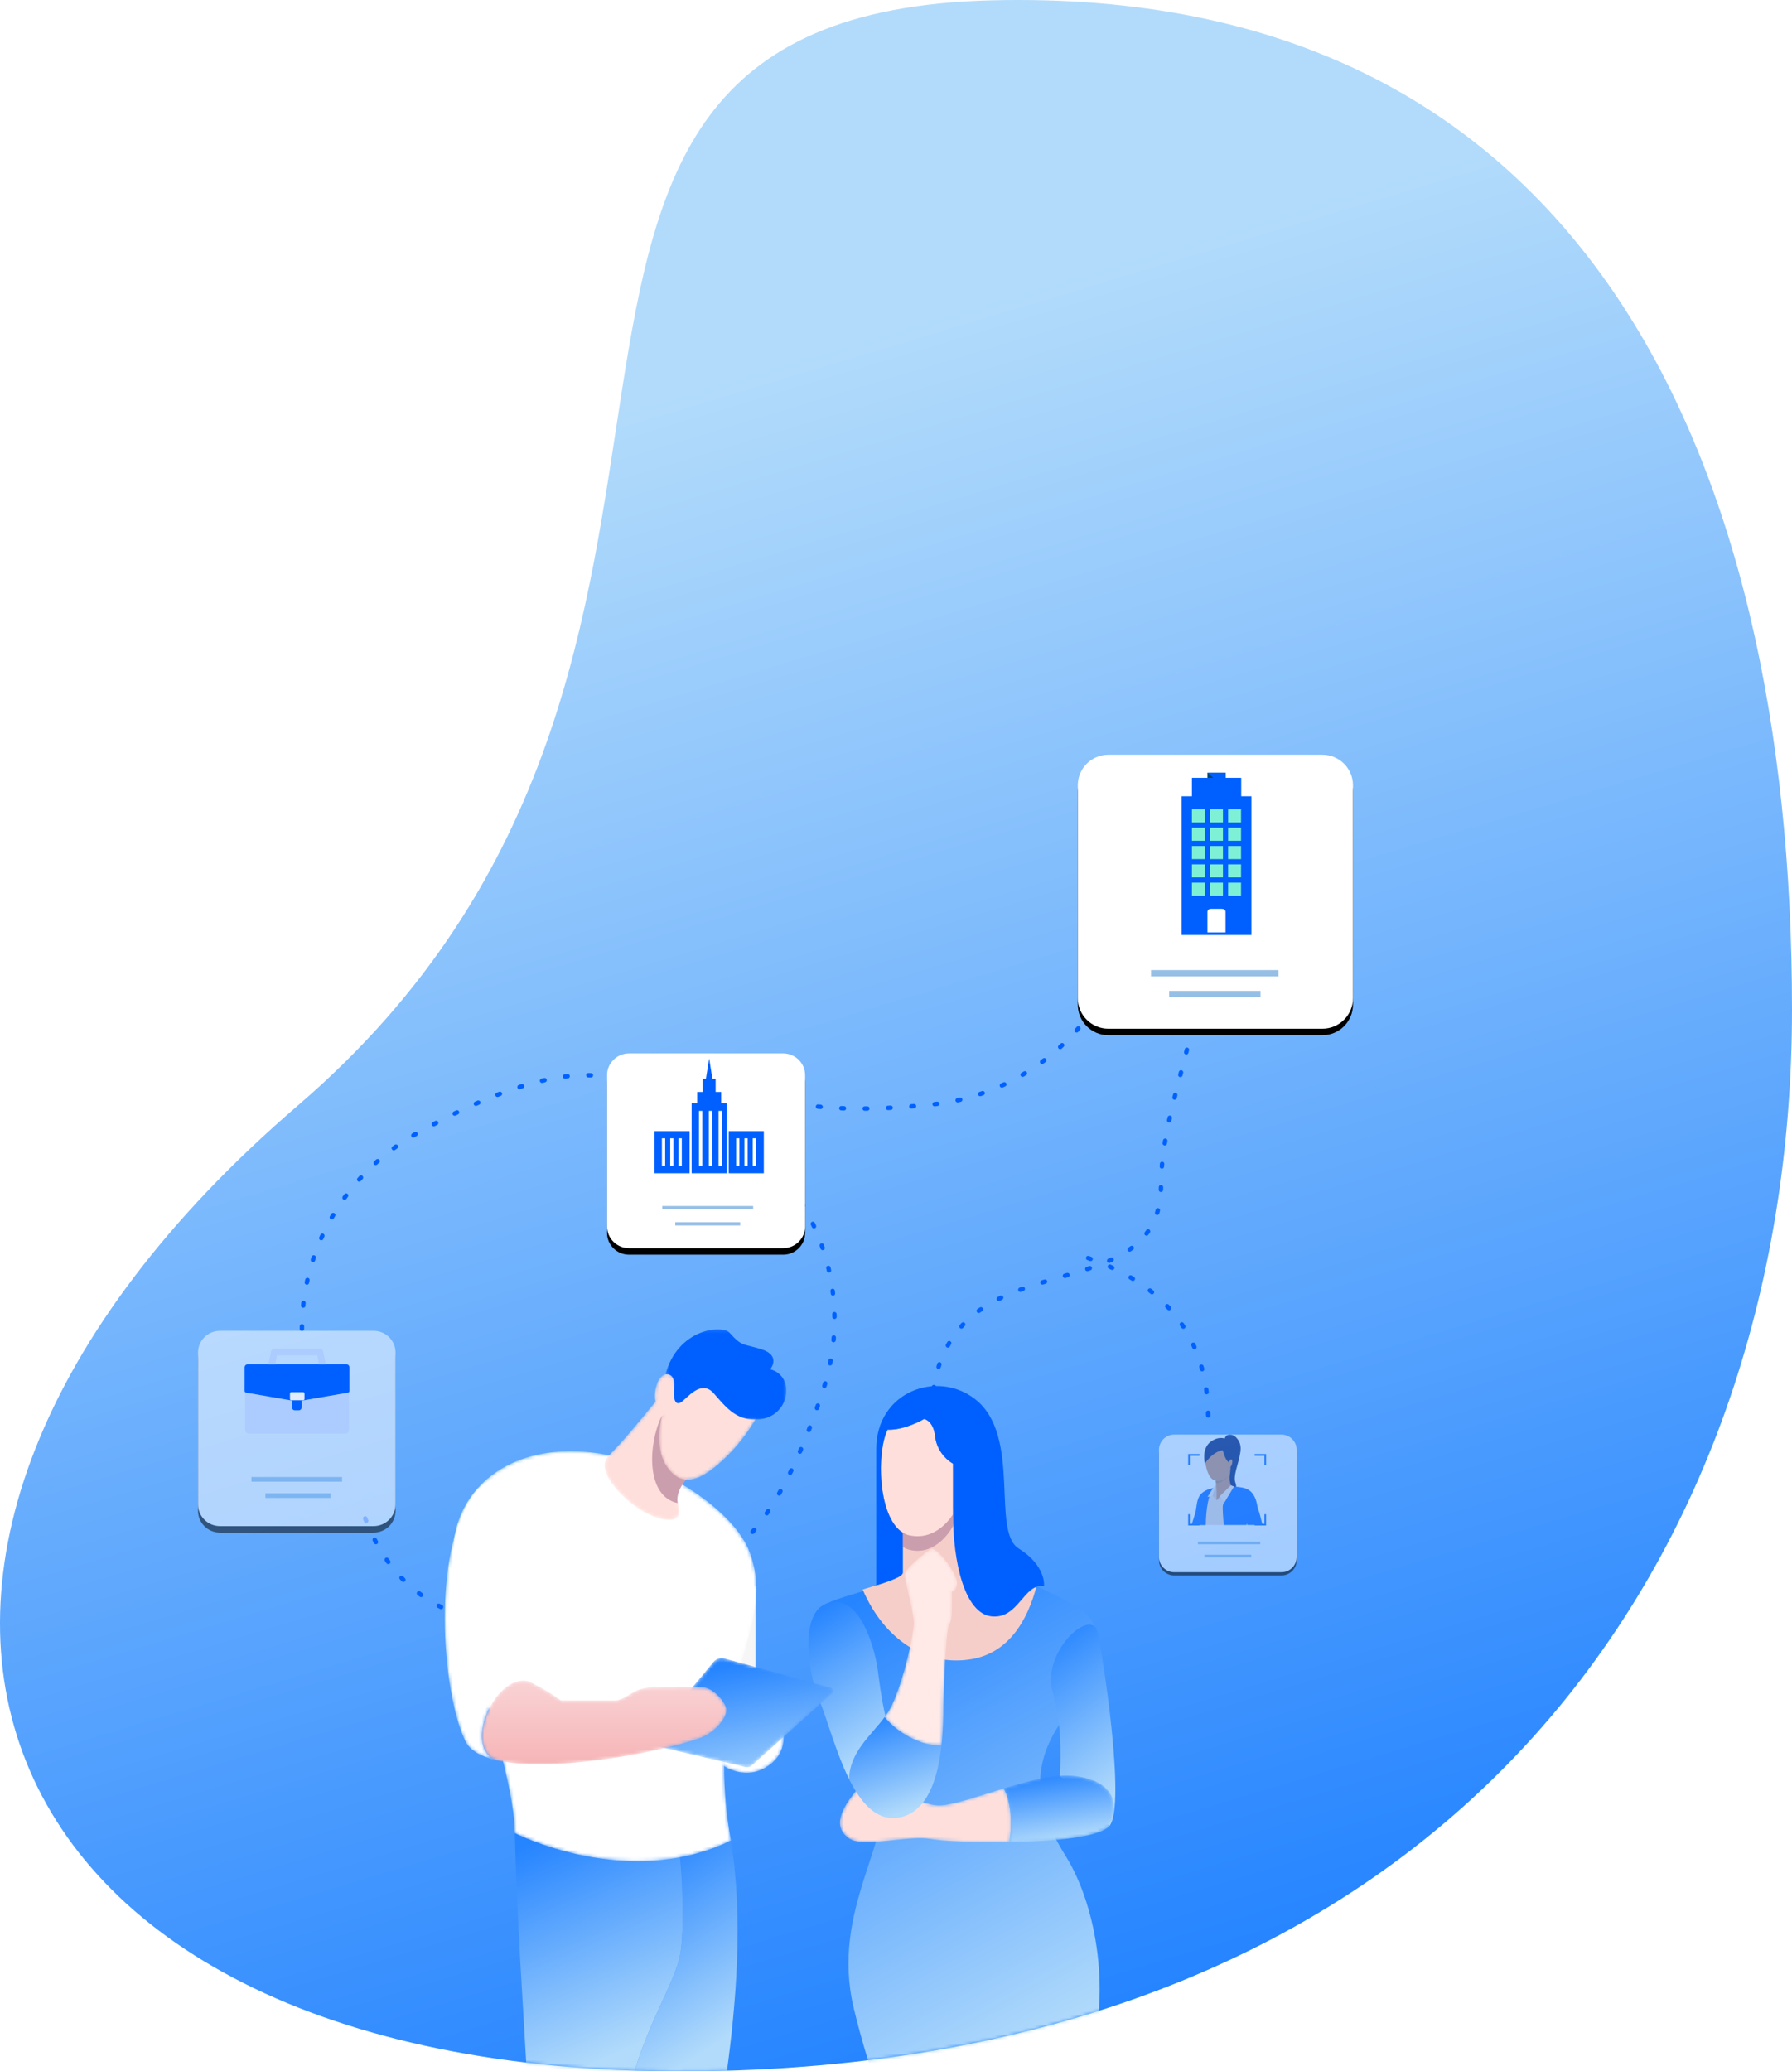 <?xml version="1.0" encoding="UTF-8"?>
<svg width="552px" height="638px" viewBox="0 0 552 638" version="1.1" xmlns="http://www.w3.org/2000/svg" xmlns:xlink="http://www.w3.org/1999/xlink">
    <!-- Generator: Sketch 51.3 (57544) - http://www.bohemiancoding.com/sketch -->
    <title>Group 19</title>
    <desc>Created with Sketch.</desc>
    <defs>
        <linearGradient x1="76.512%" y1="92.582%" x2="54.771%" y2="17.12%" id="linearGradient-1">
            <stop stop-color="#2584FF" offset="0%"></stop>
            <stop stop-color="#B2DBFB" offset="100%"></stop>
        </linearGradient>
        <path d="M216.717,637.95 C444.397,634.64 552,483.158 552,310.907 C552,138.655 486.336,-4.347 305.498,0.101 C124.66,4.55 254,201.137 91.83,340.443 C-70.341,479.749 -10.964,641.259 216.717,637.95 Z" id="path-2"></path>
        <linearGradient x1="22.344%" y1="0%" x2="51.162%" y2="95.23%" id="linearGradient-4">
            <stop stop-color="#2584FF" offset="0%"></stop>
            <stop stop-color="#B2DBFB" offset="100%"></stop>
        </linearGradient>
        <path d="M5.208,2.426 C-0.431,9.347 -1.268,13.926 3.147,16.995 C5.65,18.738 11.255,18.133 16.865,17.528 C21.148,17.068 25.433,16.606 28.347,17.187 C31.352,17.787 41.598,18.308 52.483,18.14 C53.41,13.824 53.274,5.931 50.777,1.599 C42.62,4.088 34.922,6.825 30.849,6.825 C24.662,6.825 16.219,0.184 10.073,0.184 C8.193,0.184 6.528,0.804 5.208,2.426" id="path-5"></path>
        <path d="M0.631,4.459 C3.128,8.79 3.264,16.684 2.337,21 C15.839,20.791 30.329,19.523 33.203,16.016 C33.203,16.016 40.126,3.16 23.01,0.666 C22.119,0.536 21.171,0.476 20.173,0.476 C14.561,0.474 7.436,2.381 0.631,4.459" id="path-7"></path>
        <path d="M14.896,0.137 C13.092,0.955 6.697,6.519 6.697,7.909 C6.697,9.3 9.566,19.774 9.566,22.966 C9.566,26.157 6.635,40.062 2.787,48.289 C2.208,49.526 1.453,50.701 0.612,51.849 C3.721,56.097 11.771,61.088 18.09,60.601 C18.585,56.097 18.66,51.773 18.66,48.591 C18.66,48.591 19.308,25.332 20.363,23.678 C21.328,22.17 21.321,19.683 21.321,17.563 L21.321,13.253 C21.321,13.253 22.788,13.159 22.872,10.639 C22.875,10.564 22.877,10.488 22.877,10.409 C22.877,7.79 17.26,0.081 15.174,0.08 C15.072,0.08 14.979,0.099 14.896,0.137" id="path-9"></path>
        <path d="M0.251,9.887 L0.251,16.535 C0.251,16.535 7.706,22.408 15.33,16.535 C22.955,10.661 17.702,0.631 17.702,0.631 L0.251,9.887 Z" id="path-11"></path>
        <polygon id="path-13" points="0.646 2.678 0.646 44.191 14.988 44.191 14.988 0.273"></polygon>
        <path d="M0.339,26.956 C-2.628,44.042 18.918,96.953 18.918,118.348 C18.918,118.348 53.656,136.18 85.524,120.618 C85.524,120.618 80.744,97.924 85.524,77.826 C90.304,57.727 96.66,46.211 91.26,31.793 C86.543,19.197 66.395,6.71 52.69,3.047 C46.752,1.461 41.202,0.731 36.105,0.731 C16.039,0.728 2.93,12.037 0.339,26.956" id="path-15"></path>
        <path d="M17.18,0.905 C17.18,0.905 6.118,14.757 1.452,19.172 C-3.214,23.584 5.398,32.619 11.93,36.452 C16.247,38.984 25.345,41.795 22.664,33.897 C22.664,33.897 21.147,29.482 28.497,23.21 C28.497,23.21 20.957,0.793 17.572,0.79 C17.434,0.79 17.304,0.827 17.18,0.905" id="path-17"></path>
        <path d="M19.545,0.375 C10.135,0.88 6.057,10.308 6.057,10.308 C6.993,5.027 2.252,4.632 0.767,9.039 C-0.932,14.076 0.94,17.566 2.886,16.404 C2.886,16.404 -0.891,27.778 3.864,34.628 C8.618,41.479 14.688,38.846 22.276,31.404 C28.802,25.007 33.051,17.189 33.708,14.178 C35.376,6.563 27.729,0.357 20.257,0.357 C20.019,0.357 19.782,0.364 19.545,0.375" id="path-19"></path>
        <polygon id="path-21" points="0.312 0.185 37.527 0.185 37.527 27.985 0.312 27.985"></polygon>
        <path d="M8.524,6.388 C2.368,15.438 0.017,29.899 0,44.085 L0,44.395 C0.019,59.714 2.748,74.661 6.335,82.078 C7.711,84.923 11.029,86.773 15.529,87.884 C5.773,83.445 15.557,61.292 25.721,63.606 C26.012,57.521 29.791,41.734 35.122,31.649 C40.455,21.561 37.837,8.591 30.59,3.513 C27.556,1.385 24.005,0.315 20.556,0.315 C15.826,0.315 11.287,2.326 8.524,6.388" id="path-23"></path>
        <path d="M20.377,1.39 L1.124,24.588 C0.381,25.485 0.84,26.845 1.975,27.115 L30.262,33.774 C30.947,33.935 31.671,33.751 32.194,33.281 L56.898,11.073 C57.518,10.516 57.276,9.497 56.471,9.276 L23.807,0.313 C23.516,0.234 23.22,0.195 22.928,0.195 C21.956,0.195 21.015,0.621 20.377,1.39" id="path-25"></path>
        <linearGradient x1="26.572%" y1="12.606%" x2="62.141%" y2="117.203%" id="linearGradient-27">
            <stop stop-color="#2584FF" offset="0%"></stop>
            <stop stop-color="#A6D3FC" offset="100%"></stop>
            <stop stop-color="#B2DBFB" offset="100%"></stop>
        </linearGradient>
        <path d="M4.909,25.757 C21.315,29.809 53.696,23.895 67.306,19.263 C70.32,18.239 72.996,16.362 74.808,13.752 C75.776,12.359 76.436,10.839 76.002,9.601 C74.881,6.415 71.684,4.026 69.817,3.496 C68.462,3.109 58.386,3.283 52.975,3.409 C50.869,3.457 48.823,4.058 47.039,5.172 C45.335,6.239 43.208,7.419 42.153,7.419 L25.14,7.419 C25.14,7.419 20.432,3.866 15.101,1.479 C14.6,1.365 14.098,1.31 13.6,1.31 C4.018,1.31 -4.365,21.538 4.909,25.757" id="path-28"></path>
        <linearGradient x1="50%" y1="96.314%" x2="50%" y2="5.256%" id="linearGradient-30">
            <stop stop-color="#F6B3B5" offset="0%"></stop>
            <stop stop-color="#F9D1D3" offset="100%"></stop>
        </linearGradient>
        <path d="M75.334,84.393 L9.428,84.393 C4.221,84.393 0,80.191 0,75.006 L0,9.387 C0,4.203 4.221,0 9.428,0 L75.334,0 C80.54,0 84.762,4.203 84.762,9.387 L84.762,75.006 C84.762,80.191 80.54,84.393 75.334,84.393" id="path-31"></path>
        <filter x="-29.5%" y="-27.3%" width="159.0%" height="159.2%" filterUnits="objectBoundingBox" id="filter-32">
            <feOffset dx="0" dy="2" in="SourceAlpha" result="shadowOffsetOuter1"></feOffset>
            <feGaussianBlur stdDeviation="8" in="shadowOffsetOuter1" result="shadowBlurOuter1"></feGaussianBlur>
            <feColorMatrix values="0 0 0 0 0   0 0 0 0 0.376   0 0 0 0 1  0 0 0 0.328 0" type="matrix" in="shadowBlurOuter1"></feColorMatrix>
        </filter>
        <path d="M54.068,75.2 L6.767,75.2 C3.03,75.2 0,72.204 0,68.508 L0,21.732 C0,18.036 3.03,15.04 6.767,15.04 L54.068,15.04 C57.805,15.04 60.835,18.036 60.835,21.732 L60.835,68.508 C60.835,72.204 57.805,75.2 54.068,75.2" id="path-33"></path>
        <filter x="-28.8%" y="-25.8%" width="157.5%" height="158.2%" filterUnits="objectBoundingBox" id="filter-34">
            <feOffset dx="0" dy="2" in="SourceAlpha" result="shadowOffsetOuter1"></feOffset>
            <feGaussianBlur stdDeviation="5.5" in="shadowOffsetOuter1" result="shadowBlurOuter1"></feGaussianBlur>
            <feColorMatrix values="0 0 0 0 0   0 0 0 0 0.376   0 0 0 0 1  0 0 0 0.328 0" type="matrix" in="shadowBlurOuter1"></feColorMatrix>
        </filter>
        <rect id="path-35" x="0" y="0" width="40.079" height="53.714"></rect>
        <polygon id="path-37" points="0 0.039 43.597 0.039 43.597 22.202 0 22.202"></polygon>
        <path d="M333.705,89.4 L300.719,89.4 C298.113,89.4 296,87.288 296,84.684 L296,51.716 C296,49.112 298.113,47 300.719,47 L333.705,47 C336.312,47 338.424,49.112 338.424,51.716 L338.424,84.684 C338.424,87.288 336.312,89.4 333.705,89.4" id="path-39"></path>
        <filter x="-29.5%" y="-27.1%" width="158.9%" height="159.0%" filterUnits="objectBoundingBox" id="filter-40">
            <feOffset dx="0" dy="1" in="SourceAlpha" result="shadowOffsetOuter1"></feOffset>
            <feGaussianBlur stdDeviation="4" in="shadowOffsetOuter1" result="shadowBlurOuter1"></feGaussianBlur>
            <feColorMatrix values="0 0 0 0 0   0 0 0 0 0.376   0 0 0 0 1  0 0 0 0.328 0" type="matrix" in="shadowBlurOuter1"></feColorMatrix>
        </filter>
        <path d="M180.215,152 L132.785,152 C129.038,152 126,149.012 126,145.326 L126,98.674 C126,94.988 129.038,92 132.785,92 L180.215,92 C183.962,92 187,94.988 187,98.674 L187,145.326 C187,149.012 183.962,152 180.215,152" id="path-41"></path>
        <filter x="-31.1%" y="-28.3%" width="162.3%" height="163.3%" filterUnits="objectBoundingBox" id="filter-42">
            <feOffset dx="0" dy="2" in="SourceAlpha" result="shadowOffsetOuter1"></feOffset>
            <feGaussianBlur stdDeviation="6" in="shadowOffsetOuter1" result="shadowBlurOuter1"></feGaussianBlur>
            <feColorMatrix values="0 0 0 0 0   0 0 0 0 0.376   0 0 0 0 1  0 0 0 0.328 0" type="matrix" in="shadowBlurOuter1"></feColorMatrix>
        </filter>
    </defs>
    <g id="Page-2" stroke="none" stroke-width="1" fill="none" fill-rule="evenodd">
        <g id="V5" transform="translate(-869, -1144)">
            <g id="Group-19" transform="translate(869, 1144)">
                <g id="Group-10">
                    <mask id="mask-3" fill="white">
                        <use xlink:href="#path-2"></use>
                    </mask>
                    <use id="Oval-8" fill="url(#linearGradient-1)" opacity="0.171" xlink:href="#path-2"></use>
                    <g id="Group-8" mask="url(#mask-3)" stroke="#0060FF" stroke-dasharray="0.8,6.4" stroke-linecap="round" stroke-linejoin="round" stroke-width="1.36">
                        <g transform="translate(75, 267)">
                            <path d="M118,91.367 C106.665,84.456 88.271,81 62.816,81 C36.547,81 13.7,95.559 2,117" id="Oval-11" transform="translate(60, 99) rotate(-29) translate(-60, -99) "></path>
                            <path d="M271,47.367 C259.665,40.456 241.271,37 215.816,37 C189.547,37 166.7,51.559 155,73" id="Oval-11-Copy-5" transform="translate(213, 55) rotate(-186) translate(-213, -55) "></path>
                            <path d="M91,224.438 C71.231,211.051 50.897,211.905 30,227" id="Oval-11-Copy-3" transform="translate(60.5, 221) rotate(-145) translate(-60.5, -221) "></path>
                            <path d="M313,145.438 C293.231,132.051 272.897,132.905 252,148" id="Oval-11-Copy-4" transform="translate(282.5, 142) rotate(-305) translate(-282.5, -142) "></path>
                            <path d="M355.859,66 C357.187,69.42 349.118,72.702 331.654,75.847 C305.457,80.563 298.576,116.825 269.536,120.47 C240.496,124.115 217.039,84.224 193.253,107.943 C169.468,131.661 124,138.861 124,177" id="Oval-11-Copy-2" transform="translate(240, 121.5) rotate(-225) translate(-240, -121.5) "></path>
                        </g>
                    </g>
                    <g id="Group-7" mask="url(#mask-3)">
                        <g transform="translate(61, 232)">
                            <path d="M224,154.412 C212.694,147.471 194.347,144 168.957,144 C130.873,144 100,174.892 100,213" id="Oval-11-Copy" stroke="#0060FF" stroke-width="1.36" stroke-linecap="round" stroke-linejoin="round" stroke-dasharray="0.8,6.4" transform="translate(162, 178.5) rotate(108) translate(-162, -178.5) "></path>
                            <g id="Group-33" stroke="none" stroke-width="1" fill-rule="evenodd" transform="translate(188, 194)">
                                <g id="Group-3" transform="translate(4.298, 60.993)" fill="url(#linearGradient-4)">
                                    <path d="M45.555,21.696 C32.674,23.96 21.045,16.121 15.166,2.356 C9.495,4.029 3.179,5.807 0.169,7.497 C0.169,7.497 15.939,41.653 18.945,60.967 C21.951,80.283 2.477,101.142 9.667,131.461 C12.016,141.368 15.471,152.489 19.06,162.98 L78.538,162.98 C79.879,158.666 81.213,154.033 82.478,149.117 C89.787,120.715 82.094,96.153 75.171,85.023 C68.248,73.893 62.285,60.652 72.846,44.419 C83.407,28.186 84.401,15.556 84.401,15.556 C82.862,9.416 78.055,7.304 65.569,1.358 C65.569,1.358 64.824,1.109 63.667,0.719 C61.022,11.437 55.441,19.958 45.555,21.696" id="Fill-1"></path>
                                </g>
                                <g id="Group-6" transform="translate(16.693, 36.901)" fill="#F6CEC9">
                                    <path d="M12.396,6.454 L12.396,21.53 C12.396,22.942 6.608,24.742 0.038,26.678 C6.556,41.935 19.444,50.624 33.722,48.115 C44.68,46.188 50.865,36.744 53.797,24.864 C49.21,23.316 38.426,19.62 35.428,18.125 C31.591,16.21 32.655,0.684 32.655,0.684 L12.396,6.454 Z" id="Fill-4"></path>
                                </g>
                                <g id="Group-11" transform="translate(9.39, 123.263)">
                                    <mask id="mask-6" fill="white">
                                        <use xlink:href="#path-5"></use>
                                    </mask>
                                    <g id="Clip-10"></g>
                                    <path d="M5.208,2.426 C-0.431,9.347 -1.268,13.926 3.147,16.995 C5.65,18.738 11.255,18.133 16.865,17.528 C21.148,17.068 25.433,16.606 28.347,17.187 C31.352,17.787 41.598,18.308 52.483,18.14 C53.41,13.824 53.274,5.931 50.777,1.599 C42.62,4.088 34.922,6.825 30.849,6.825 C24.662,6.825 16.219,0.184 10.073,0.184 C8.193,0.184 6.528,0.804 5.208,2.426" id="Fill-9" fill="#FFDFDB" mask="url(#mask-6)"></path>
                                </g>
                                <g id="Group-14" transform="translate(74.502, 73.86)" fill="url(#linearGradient-4)">
                                    <path d="M0.86,21.688 C4.158,32.546 2.959,47.141 2.959,47.141 L18.236,62.56 C23.428,56.228 16.051,8.83 14.514,2.689 C14.141,1.201 13.237,0.543 12.055,0.542 C7.231,0.54 -2.231,11.513 0.86,21.688" id="Fill-12"></path>
                                </g>
                                <g id="Group-17" transform="translate(59.536, 120.404)">
                                    <mask id="mask-8" fill="white">
                                        <use xlink:href="#path-7"></use>
                                    </mask>
                                    <g id="Clip-16"></g>
                                    <path d="M0.631,4.459 C3.128,8.79 3.264,16.684 2.337,21 C15.839,20.791 30.329,19.523 33.203,16.016 C33.203,16.016 40.126,3.16 23.01,0.666 C22.119,0.536 21.171,0.476 20.173,0.476 C14.561,0.474 7.436,2.381 0.631,4.459" id="Fill-15" fill="url(#linearGradient-4)" mask="url(#mask-8)"></path>
                                </g>
                                <g id="Group-20" transform="translate(21.712, 10.832)">
                                    <path d="M2.702,3.947 C-0.854,11.705 -0.46,38.085 9.42,40.524 C18.049,42.653 22.854,33.206 22.854,33.206 L22.854,15.712 C22.854,15.712 17.989,12.868 17.323,6.166 C16.79,0.803 13.965,0.234 13.965,0.234 C13.965,0.234 8.036,4.168 2.702,3.947" id="Fill-18" fill="#CB9EAE"></path>
                                    <path d="M2.702,3.537 C-0.854,10.436 -0.46,33.898 9.42,36.067 C18.049,37.961 22.854,29.559 22.854,29.559 L22.854,14 C22.854,14 17.989,11.471 17.323,5.51 C16.79,0.74 13.965,0.234 13.965,0.234 C13.965,0.234 8.036,3.733 2.702,3.537" id="Fill-18-Copy" fill="#FFDFDB"></path>
                                </g>
                                <g id="Group-23" transform="translate(0, 66.712)" fill="url(#linearGradient-4)">
                                    <path d="M4.467,1.778 C1.383,3.51 0.026,8.176 0,13.766 L0,14.106 C0.027,19.592 1.311,25.918 3.483,31.222 C5.838,36.974 8.513,47.167 12.538,55.249 L27.93,45.863 C23.699,41.015 22.16,27.492 21.391,21.704 C20.719,16.64 16.951,0.731 8.412,0.733 C7.197,0.733 5.881,1.057 4.467,1.778" id="Fill-21"></path>
                                </g>
                                <g id="Group-26" transform="translate(20.279, 0.49)" fill="#0060FF">
                                    <path d="M44.505,50.466 C35.98,45.151 45.483,15.826 31.186,4.544 C19.417,-4.747 0.641,2.24 0.641,19.781 L0.641,61.828 C5.298,60.376 8.81,59.04 8.81,57.941 L8.81,45.863 L8.81,45.59 C0.965,40.605 0.803,20.344 4.135,13.88 C9.469,14.077 15.396,10.576 15.396,10.576 C15.396,10.576 18.223,11.082 18.756,15.852 C19.422,21.813 24.287,24.342 24.287,24.342 L24.287,39.903 C24.287,54.515 27.813,70.489 36.158,71.375 C44.505,72.262 45.926,61.275 52.318,61.985 C52.318,61.985 53.029,55.781 44.505,50.466" id="Fill-24"></path>
                                </g>
                                <g id="Group-29" transform="translate(12.255, 102.453)" fill="url(#linearGradient-4)">
                                    <path d="M0.281,19.515 C3.854,26.684 8.486,32.194 14.905,31.472 C24.367,30.409 27.639,19.303 28.758,9.134 C22.44,9.62 14.389,4.629 11.28,0.382 C7.08,6.11 0.499,11.117 0.281,19.515" id="Fill-27"></path>
                                </g>
                                <g id="Group-32" transform="translate(22.924, 50.985)">
                                    <mask id="mask-10" fill="white">
                                        <use xlink:href="#path-9"></use>
                                    </mask>
                                    <g id="Clip-31"></g>
                                    <path d="M14.896,0.137 C13.092,0.955 6.697,6.519 6.697,7.909 C6.697,9.3 9.566,19.774 9.566,22.966 C9.566,26.157 6.635,40.062 2.787,48.289 C2.208,49.526 1.453,50.701 0.612,51.849 C3.721,56.097 11.771,61.088 18.09,60.601 C18.585,56.097 18.66,51.773 18.66,48.591 C18.66,48.591 19.308,25.332 20.363,23.678 C21.328,22.17 21.321,19.683 21.321,17.563 L21.321,13.253 C21.321,13.253 22.788,13.159 22.872,10.639 C22.875,10.564 22.877,10.488 22.877,10.409 C22.877,7.79 17.26,0.081 15.174,0.08 C15.072,0.08 14.979,0.099 14.896,0.137" id="Fill-30" fill="#FFEAE7" mask="url(#mask-10)"></path>
                                </g>
                            </g>
                            <g id="Group-36" stroke="none" stroke-width="1" fill-rule="evenodd" transform="translate(76, 177)">
                                <g id="Group-3" transform="translate(84.958, 117.899)">
                                    <mask id="mask-12" fill="white">
                                        <use xlink:href="#path-11"></use>
                                    </mask>
                                    <g id="Clip-2"></g>
                                    <path d="M0.251,9.887 L0.251,16.535 C0.251,16.535 7.706,22.408 15.33,16.535 C22.955,10.661 17.702,0.631 17.702,0.631 L0.251,9.887 Z" id="Fill-1" fill="#FFFFFF" mask="url(#mask-12)"></path>
                                </g>
                                <g id="Group-6" transform="translate(80.976, 79.125)">
                                    <mask id="mask-14" fill="white">
                                        <use xlink:href="#path-13"></use>
                                    </mask>
                                    <g id="Clip-5"></g>
                                    <polygon id="Fill-4" fill="#F6F6F6" mask="url(#mask-14)" points="0.646 2.678 0.646 44.191 14.988 44.191 14.988 0.273"></polygon>
                                </g>
                                <g id="Group-9" transform="translate(57.963, 157.554)" fill="url(#linearGradient-4)">
                                    <path d="M13.78,0.618 C15.297,8.707 15.917,27.365 14.62,35.133 C13.24,43.388 5.397,54.987 0.407,71.729 L28.911,71.729 C31.644,51.614 34.113,24.616 30.216,0.618 L13.78,0.618 Z" id="Fill-7"></path>
                                </g>
                                <g id="Group-12" transform="translate(21.24, 154.911)" fill="url(#linearGradient-4)">
                                    <path d="M0.333,0.705 C1.017,27.457 2.897,54.081 4.025,74.373 L37.131,74.373 C42.121,57.631 49.963,46.031 51.344,37.776 C52.641,30.008 52.021,11.351 50.504,3.262 C50.31,2.224 50.1,1.349 49.877,0.705 L0.333,0.705 Z" id="Fill-10"></path>
                                </g>
                                <g id="Group-15" transform="translate(2.655, 37.267)">
                                    <mask id="mask-16" fill="white">
                                        <use xlink:href="#path-15"></use>
                                    </mask>
                                    <g id="Clip-14"></g>
                                    <path d="M0.339,26.956 C-2.628,44.042 18.918,96.953 18.918,118.348 C18.918,118.348 53.656,136.18 85.524,120.618 C85.524,120.618 80.744,97.924 85.524,77.826 C90.304,57.727 96.66,46.211 91.26,31.793 C86.543,19.197 66.395,6.71 52.69,3.047 C46.752,1.461 41.202,0.731 36.105,0.731 C16.039,0.728 2.93,12.037 0.339,26.956" id="Fill-13" fill="#FFFFFF" mask="url(#mask-16)"></path>
                                </g>
                                <g id="Group-18" transform="translate(49.116, 20.083)">
                                    <mask id="mask-18" fill="white">
                                        <use xlink:href="#path-17"></use>
                                    </mask>
                                    <g id="Clip-17"></g>
                                    <path d="M17.18,0.905 C17.18,0.905 6.118,14.757 1.452,19.172 C-3.214,23.584 5.398,32.619 11.93,36.452 C16.247,38.984 25.345,41.795 22.664,33.897 C22.664,33.897 21.147,29.482 28.497,23.21 C28.497,23.21 20.957,0.793 17.572,0.79 C17.434,0.79 17.304,0.827 17.18,0.905" id="Fill-16" fill="#FFDFDB" mask="url(#mask-18)"></path>
                                </g>
                                <path d="M77.613,43.293 C77.613,43.293 73.826,32.039 70.415,25.478 L66.813,27.172 C62.614,35.748 61.861,51.905 71.78,53.98 C71.78,53.98 70.263,49.565 77.613,43.293" id="Fill-19" fill="#CB9EAE"></path>
                                <g id="Group-23" transform="translate(64.6, 8.187)">
                                    <mask id="mask-20" fill="white">
                                        <use xlink:href="#path-19"></use>
                                    </mask>
                                    <g id="Clip-22"></g>
                                    <path d="M19.545,0.375 C10.135,0.88 6.057,10.308 6.057,10.308 C6.993,5.027 2.252,4.632 0.767,9.039 C-0.932,14.076 0.94,17.566 2.886,16.404 C2.886,16.404 -0.891,27.778 3.864,34.628 C8.618,41.479 14.688,38.846 22.276,31.404 C28.802,25.007 33.051,17.189 33.708,14.178 C35.376,6.563 27.729,0.357 20.257,0.357 C20.019,0.357 19.782,0.364 19.545,0.375" id="Fill-21" fill="#FFDFDB" mask="url(#mask-20)"></path>
                                </g>
                                <g id="Group-26" transform="translate(67.701, 0.256)">
                                    <mask id="mask-22" fill="white">
                                        <use xlink:href="#path-21"></use>
                                    </mask>
                                    <g id="Clip-25"></g>
                                    <path d="M2.956,18.24 C2.659,21.35 3.171,23.758 5.007,22.7 C6.844,21.641 11.194,15.383 15.158,19.908 C19.122,24.433 22.336,28.644 29.369,27.898 C38.457,26.936 40.565,14.688 32.56,12.496 C32.56,12.496 36.039,8.289 29.853,6.335 C24.189,4.547 23.962,5.655 19.998,1.228 C17.716,-1.322 4.041,0.038 0.312,14.028 C0.312,14.028 3.418,13.394 2.956,18.24" id="Fill-24" fill="#0060FF" mask="url(#mask-22)"></path>
                                </g>
                                <g id="Group-29" transform="translate(0, 45.198)">
                                    <mask id="mask-24" fill="white">
                                        <use xlink:href="#path-23"></use>
                                    </mask>
                                    <g id="Clip-28"></g>
                                    <path d="M8.524,6.388 C2.368,15.438 0.017,29.899 0,44.085 L0,44.395 C0.019,59.714 2.748,74.661 6.335,82.078 C7.711,84.923 11.029,86.773 15.529,87.884 C5.773,83.445 15.557,61.292 25.721,63.606 C26.012,57.521 29.791,41.734 35.122,31.649 C40.455,21.561 37.837,8.591 30.59,3.513 C27.556,1.385 24.005,0.315 20.556,0.315 C15.826,0.315 11.287,2.326 8.524,6.388" id="Fill-27" fill="#FFFFFF" mask="url(#mask-24)"></path>
                                </g>
                                <g id="Group-32" transform="translate(62.391, 101.517)">
                                    <mask id="mask-26" fill="white">
                                        <use xlink:href="#path-25"></use>
                                    </mask>
                                    <g id="Clip-31"></g>
                                    <path d="M20.377,1.39 L1.124,24.588 C0.381,25.485 0.84,26.845 1.975,27.115 L30.262,33.774 C30.947,33.935 31.671,33.751 32.194,33.281 L56.898,11.073 C57.518,10.516 57.276,9.497 56.471,9.276 L23.807,0.313 C23.516,0.234 23.22,0.195 22.928,0.195 C21.956,0.195 21.015,0.621 20.377,1.39" id="Fill-30" fill="url(#linearGradient-27)" mask="url(#mask-26)"></path>
                                </g>
                                <g id="Group-35" transform="translate(10.62, 107.325)">
                                    <mask id="mask-29" fill="white">
                                        <use xlink:href="#path-28"></use>
                                    </mask>
                                    <g id="Clip-34"></g>
                                    <path d="M4.909,25.757 C21.315,29.809 53.696,23.895 67.306,19.263 C70.32,18.239 72.996,16.362 74.808,13.752 C75.776,12.359 76.436,10.839 76.002,9.601 C74.881,6.415 71.684,4.026 69.817,3.496 C68.462,3.109 58.386,3.283 52.975,3.409 C50.869,3.457 48.823,4.058 47.039,5.172 C45.335,6.239 43.208,7.419 42.153,7.419 L25.14,7.419 C25.14,7.419 20.432,3.866 15.101,1.479 C14.6,1.365 14.098,1.31 13.6,1.31 C4.018,1.31 -4.365,21.538 4.909,25.757" id="Fill-33" fill="url(#linearGradient-30)" mask="url(#mask-29)"></path>
                                </g>
                            </g>
                            <g id="Group-42" stroke="none" stroke-width="1" fill-rule="evenodd">
                                <g id="Group-3" transform="translate(0, 0.465)">
                                    <g id="Group-22" transform="translate(271, 0)">
                                        <g id="Fill-1">
                                            <use fill="black" fill-opacity="1" filter="url(#filter-32)" xlink:href="#path-31"></use>
                                            <use fill="#FFFFFF" fill-rule="evenodd" xlink:href="#path-31"></use>
                                        </g>
                                        <polygon id="Fill-4" fill="#96BFE6" points="22.55 68.265 61.794 68.265 61.794 66.335 22.55 66.335"></polygon>
                                        <polygon id="Fill-5" fill="#96BFE6" points="28.154 74.665 56.28 74.665 56.28 72.735 28.154 72.735"></polygon>
                                    </g>
                                    <g id="Group-34" opacity="0.504" transform="translate(0, 162.4)">
                                        <g id="Fill-1-Copy-3">
                                            <use fill="black" fill-opacity="1" filter="url(#filter-34)" xlink:href="#path-33"></use>
                                            <use fill="#FFFFFF" fill-rule="evenodd" xlink:href="#path-33"></use>
                                        </g>
                                        <polygon id="Fill-4-Copy-2" fill="#96BFE6" points="16.461 61.504 44.374 61.504 44.374 60.071 16.461 60.071"></polygon>
                                        <polygon id="Fill-5-Copy-2" fill="#96BFE6" points="20.755 66.517 40.795 66.517 40.795 65.085 20.755 65.085"></polygon>
                                        <g id="Group-31" transform="translate(10.02, 0.479)">
                                            <mask id="mask-36" fill="white">
                                                <use xlink:href="#path-35"></use>
                                            </mask>
                                            <g id="Rectangle-7"></g>
                                            <g id="Group-23" mask="url(#mask-36)">
                                                <g transform="translate(-2.863, 31.31)" id="Group-3">
                                                    <g transform="translate(0, 0.202)">
                                                        <mask id="mask-38" fill="white">
                                                            <use xlink:href="#path-37"></use>
                                                        </mask>
                                                        <g id="Clip-2"></g>
                                                    </g>
                                                </g>
                                            </g>
                                        </g>
                                        <g id="Fill-1-Copy-4">
                                            <use fill="black" fill-opacity="1" filter="url(#filter-40)" xlink:href="#path-39"></use>
                                            <use fill="#FFFFFF" fill-rule="evenodd" xlink:href="#path-39"></use>
                                        </g>
                                        <path d="M305.512,71.545 L305,71.545 L305,75 L308.527,75 L308.527,74.471 L305.512,74.471 L305.512,71.545 Z M328.488,71.545 L328.488,74.471 L325.473,74.471 L325.473,75 L329,75 L329,71.545 L328.488,71.545 Z M305,56.454 L305.512,56.454 L305.512,53.529 L308.527,53.529 L308.527,53 L305,53 L305,56.454 Z M325.473,53 L325.473,53.529 L328.488,53.529 L328.488,56.454 L329,56.454 L329,53 L325.473,53 Z" id="Fill-7" fill="#0060FF"></path>
                                        <g id="Group-41" transform="translate(306, 47)">
                                            <path d="M10.698,0.362 C10.698,0.362 12.482,-0.771 14.091,1.243 C15.701,3.257 15.122,5.193 14.785,7.002 C14.452,8.795 12.829,12.898 13.519,14.706 C14.208,16.513 13.327,17.455 13.327,17.455 C13.327,17.455 7.793,18.857 8.439,10.62 C9.084,2.383 10.698,0.362 10.698,0.362" id="Fill-8" fill="#001462"></path>
                                            <path d="M7.328,19.643 C7.328,19.643 5.708,23.893 4.177,27.853 L0.024,27.853 C0.659,25.914 1.303,23.847 1.374,23.468 C1.509,22.73 1.571,20.544 2.421,19.011 C3.273,17.478 5.3,16.871 5.3,16.871 C8.645,17.02 7.328,19.643 7.328,19.643" id="Fill-10" fill="#0060FF"></path>
                                            <path d="M17.738,23.792 C17.738,23.792 17.091,25.876 16.466,27.853 L2.917,27.853 C2.86,27.679 2.789,27.496 2.704,27.302 C1.713,25.03 1.23,23.094 1.713,21.803 C2.195,20.512 4.944,16.978 5.654,16.837 C6.362,16.697 8.403,15.743 8.403,15.743 C9.737,15.546 11.633,15.644 12.286,15.869 C12.937,16.094 16.569,16.458 17.901,17.482 C19.435,18.662 17.738,23.792 17.738,23.792" id="Fill-12" fill="#EDDAD3"></path>
                                            <path d="M7.751,20.246 L6.511,18.809 L7.588,15.024 C7.588,15.024 7.95,17.132 7.751,20.246" id="Fill-14" fill="#D6C5BE"></path>
                                            <path d="M7.429,13.412 C7.429,13.412 7.836,17.118 7.751,18.324 C7.751,18.324 9.873,20.428 12.285,15.869 C12.285,15.869 11.27,13.99 12.034,11.429 C12.798,8.869 7.429,13.412 7.429,13.412" id="Fill-16" fill="#C98665"></path>
                                            <polygon id="Fill-18" fill="#C98665" points="7.751 18.324 7.751 20.246 10.193 18.441"></polygon>
                                            <polygon id="Fill-20" fill="#D6C5BE" points="7.751 20.246 8.765 19.005 12.179 15.637 13.284 16.69"></polygon>
                                            <path d="M19.161,20.392 C19.161,20.392 18.576,22.539 16.993,27.853 L9.942,27.853 C9.723,25.057 9.601,22.83 9.651,22.157 C9.788,20.262 12.654,15.96 12.654,15.96 C12.654,15.96 14.439,16.173 16.357,16.584 C18.544,17.054 19.161,20.392 19.161,20.392" id="Fill-22" fill="#0060FF"></path>
                                            <path d="M6.889,16.408 C5.142,18.476 4.522,23.021 4.423,27.853 L2.855,27.853 C1.036,24.086 1.523,22.378 1.523,22.378 C2.473,19.159 5.3,16.871 5.3,16.871 L6.889,16.408 Z" id="Fill-24" fill="#0060FF"></path>
                                            <polygon id="Fill-26" fill="#FAE6DE" points="6.511 18.809 4.948 19.236 7.588 15.024"></polygon>
                                            <polygon id="Fill-28" fill="#FAE6DE" points="8.765 19.005 10.193 20.857 13.109 16.019 12.179 15.637"></polygon>
                                            <path d="M7.513,14.227 L7.588,14.957 C7.588,14.957 9.269,15.283 11.475,12.62 C11.475,12.62 9.912,14.508 7.513,14.227" id="Fill-30" fill="#A77860"></path>
                                            <path d="M7.941,14.281 C7.277,14.257 5.423,14.043 4.508,9.816 C3.391,4.652 5.86,1.974 7.974,1.477 C10.088,0.981 12.038,1.708 13.121,4.407 C13.121,4.407 13.912,6.512 12.628,10.26 C11.344,14.009 8.652,14.307 7.941,14.281" id="Fill-32" fill="#C98665"></path>
                                            <g id="Group-36" transform="translate(3.865, 1.024)" fill="#001462">
                                                <path d="M5.773,3.802 C5.773,3.802 2.933,3.977 0.294,7.901 C0.294,7.901 -0.941,3.18 2.288,1.025 C5.517,-1.13 7.778,0.723 8.566,1.662 C8.566,1.662 9.696,1.919 9.732,4.041 C9.767,6.162 11.209,9.364 8.045,10.882 C8.045,10.882 8.347,8.46 8.068,7.906 C7.79,7.353 6.823,7.726 5.773,3.802" id="Fill-34"></path>
                                            </g>
                                            <path d="M11.777,7.99 C11.921,7.623 12.311,7.475 12.526,7.869 C12.74,8.262 12.485,9.789 11.911,9.956 C11.339,10.123 11.487,8.734 11.777,7.99" id="Fill-37" fill="#C98665"></path>
                                            <path d="M21.897,27.853 L17.281,27.853 C16.796,26.676 16.344,25.633 16.042,24.883 C15.043,22.394 11.065,17.714 13.6,16.153 C13.6,16.153 16.922,15.952 18.587,17.869 C20.253,19.788 20.162,22.065 20.586,23.054 C20.9,23.788 21.513,26.313 21.897,27.853" id="Fill-39" fill="#0060FF"></path>
                                        </g>
                                        <polygon id="Fill-4-Copy-3" fill="#96BFE6" points="308 80.8 327.211 80.8 327.211 80 308 80"></polygon>
                                        <polygon id="Fill-5-Copy-3" fill="#96BFE6" points="310 84.8 324.408 84.8 324.408 84 310 84"></polygon>
                                    </g>
                                    <g id="Fill-1-Copy-2">
                                        <use fill="black" fill-opacity="1" filter="url(#filter-42)" xlink:href="#path-41"></use>
                                        <use fill="#FFFFFF" fill-rule="evenodd" xlink:href="#path-41"></use>
                                    </g>
                                    <polygon id="Fill-4-Copy" fill="#96BFE6" points="143 140 171 140 171 139 143 139"></polygon>
                                    <polygon id="Fill-5-Copy" fill="#96BFE6" points="147 145 167 145 167 144 147 144"></polygon>
                                </g>
                            </g>
                        </g>
                    </g>
                    <g id="portfolio" mask="url(#mask-3)" fill-rule="nonzero">
                        <g transform="translate(75, 415)" id="Shape">
                            <path d="M32.2,13.951 L16.967,16.583 C16.658,16.636 16.342,16.636 16.033,16.583 L0.8,13.951 C0.675,13.929 0.566,13.865 0.486,13.776 L0.486,25.409 C0.486,26.068 1.019,26.603 1.677,26.603 L31.323,26.603 C31.981,26.603 32.514,26.068 32.514,25.409 L32.514,13.776 C32.434,13.865 32.325,13.929 32.2,13.951 Z" fill="#ACCCFF"></path>
                            <path d="M1.306,5.209 C0.775,5.209 0.344,5.641 0.344,6.173 L0.344,13.408 C0.344,13.676 0.537,13.905 0.8,13.951 L16.033,16.583 C16.342,16.636 16.658,16.636 16.967,16.583 L32.2,13.951 C32.464,13.905 32.656,13.676 32.656,13.408 L32.656,6.173 C32.656,5.641 32.225,5.209 31.694,5.209 C30.967,5.209 0.797,5.209 1.306,5.209 Z" fill="#0060FF"></path>
                            <path d="M9.835,5.209 L10.296,2.463 L22.746,2.463 L23.207,5.209 L25.374,5.209 L24.549,1.272 C24.442,0.765 23.989,0.397 23.472,0.397 L9.57,0.397 C9.053,0.397 8.6,0.765 8.494,1.272 L7.668,5.209 L9.835,5.209 Z" fill="#ACCCFF"></path>
                            <path d="M17.029,19.393 L15.837,19.393 C15.344,19.393 14.943,18.992 14.943,18.497 L14.943,12.229 C14.943,12.064 15.077,11.93 15.241,11.93 L17.625,11.93 C17.79,11.93 17.923,12.064 17.923,12.229 L17.923,18.497 C17.923,18.992 17.523,19.393 17.029,19.393 Z" fill="#0060FF"></path>
                            <path d="M18.402,16.294 L14.709,16.294 C14.495,16.294 14.321,16.119 14.321,15.905 L14.321,14.203 C14.321,13.988 14.495,13.814 14.709,13.814 L18.402,13.814 C18.616,13.814 18.79,13.988 18.79,14.203 L18.79,15.905 C18.79,16.119 18.616,16.294 18.402,16.294 Z" fill="#E0EBFC"></path>
                        </g>
                    </g>
                    <g id="cityscape" mask="url(#mask-3)">
                        <g transform="translate(363, 238)">
                            <g id="Group" stroke-width="1" fill="none" fill-rule="evenodd" transform="translate(8, 0)">
                                <rect id="Rectangle-path" fill="#08446D" fill-rule="nonzero" x="0.932" y="0" width="5.576" height="4.839"></rect>
                            </g>
                            <polyline id="Shape" fill="#0060FF" fill-rule="nonzero" points="8.932 0 14.508 0 14.508 4.839"></polyline>
                            <rect id="Rectangle-path" fill="#0060FF" fill-rule="nonzero" x="4.153" y="1.613" width="15.136" height="16.129"></rect>
                            <g id="Group" stroke-width="1" fill="none" fill-rule="evenodd" transform="translate(0.966, 1.613)">
                                <polyline id="Shape" fill="#0060FF" fill-rule="nonzero" points="3.186 0 18.322 0 18.322 16.129"></polyline>
                                <rect id="Rectangle-path" fill="#0060FF" fill-rule="nonzero" x="0" y="5.645" width="21.508" height="42.742"></rect>
                            </g>
                            <rect id="Rectangle-path" fill="#7EF0D5" fill-rule="nonzero" x="9.729" y="11.29" width="3.983" height="4.032"></rect>
                            <rect id="Rectangle-path" fill="#7EF0D5" fill-rule="nonzero" x="9.729" y="16.935" width="3.983" height="4.032"></rect>
                            <rect id="Rectangle-path" fill="#7EF0D5" fill-rule="nonzero" x="9.729" y="22.581" width="3.983" height="4.032"></rect>
                            <rect id="Rectangle-path" fill="#7EF0D5" fill-rule="nonzero" x="9.729" y="28.226" width="3.983" height="4.032"></rect>
                            <rect id="Rectangle-path" fill="#7EF0D5" fill-rule="nonzero" x="9.729" y="33.871" width="3.983" height="4.032"></rect>
                            <rect id="Rectangle-path" fill="#7EF0D5" fill-rule="nonzero" x="4.153" y="16.935" width="3.983" height="4.032"></rect>
                            <rect id="Rectangle-path" fill="#7EF0D5" fill-rule="nonzero" x="4.153" y="22.581" width="3.983" height="4.032"></rect>
                            <rect id="Rectangle-path" fill="#7EF0D5" fill-rule="nonzero" x="4.153" y="28.226" width="3.983" height="4.032"></rect>
                            <rect id="Rectangle-path" fill="#7EF0D5" fill-rule="nonzero" x="4.153" y="33.871" width="3.983" height="4.032"></rect>
                            <rect id="Rectangle-path" fill="#7EF0D5" fill-rule="nonzero" x="4.153" y="11.29" width="3.983" height="4.032"></rect>
                            <rect id="Rectangle-path" fill="#7EF0D5" fill-rule="nonzero" x="15.305" y="11.29" width="3.983" height="4.032"></rect>
                            <rect id="Rectangle-path" fill="#7EF0D5" fill-rule="nonzero" x="15.305" y="16.935" width="3.983" height="4.032"></rect>
                            <rect id="Rectangle-path" fill="#7EF0D5" fill-rule="nonzero" x="15.305" y="22.581" width="3.983" height="4.032"></rect>
                            <rect id="Rectangle-path" fill="#7EF0D5" fill-rule="nonzero" x="15.305" y="28.226" width="3.983" height="4.032"></rect>
                            <rect id="Rectangle-path" fill="#7EF0D5" fill-rule="nonzero" x="15.305" y="33.871" width="3.983" height="4.032"></rect>
                            <path d="M14.508,49.194 L14.508,42.823 C14.508,42.258 13.951,41.935 13.393,41.935 L9.968,41.935 C9.41,41.935 8.932,42.339 8.932,42.823 L8.932,49.194 L14.508,49.194 Z" id="Shape" fill="#FFFFFF" fill-rule="nonzero"></path>
                        </g>
                    </g>
                </g>
                <g id="cityscape-copy" transform="translate(201, 326)" fill-rule="nonzero">
                    <g id="Group" transform="translate(0.617, 0.006)" fill="#0060FF">
                        <rect id="Rectangle-path" x="11.429" y="13.828" width="10.811" height="21.542"></rect>
                        <rect id="Rectangle-path-Copy" x="0" y="22.38" width="10.811" height="12.989"></rect>
                        <rect id="Rectangle-path-Copy-2" x="22.857" y="22.38" width="10.811" height="12.989"></rect>
                        <rect id="Rectangle-path" x="13.136" y="10.334" width="7.397" height="8.151"></rect>
                        <rect id="Rectangle-path" x="14.843" y="6.259" width="3.983" height="7.569"></rect>
                        <polygon id="Shape" points="14.558 14.235 16.834 0.029 19.11 14.235 16.834 16.564"></polygon>
                    </g>
                    <g id="Group" transform="translate(14.322, 16.162)" fill="#FFFFFF">
                        <rect id="Rectangle-path" x="0" y="0" width="1" height="16.884"></rect>
                        <rect id="Rectangle-path" x="3.009" y="0" width="1" height="16.884"></rect>
                        <rect id="Rectangle-path" x="6.019" y="0" width="1" height="16.884"></rect>
                    </g>
                    <g id="Group-Copy" transform="translate(2.893, 24.605)" fill="#FFFFFF">
                        <rect id="Rectangle-path" x="0" y="0" width="1" height="8.442"></rect>
                        <rect id="Rectangle-path" x="2.561" y="0" width="1" height="8.442"></rect>
                        <rect id="Rectangle-path" x="5.121" y="0" width="1" height="8.442"></rect>
                    </g>
                    <g id="Group-Copy-2" transform="translate(25.751, 24.605)" fill="#FFFFFF">
                        <rect id="Rectangle-path" x="0" y="0" width="1" height="8.442"></rect>
                        <rect id="Rectangle-path" x="2.561" y="0" width="1" height="8.442"></rect>
                        <rect id="Rectangle-path" x="5.121" y="0" width="1" height="8.442"></rect>
                    </g>
                </g>
            </g>
        </g>
    </g>
</svg>
